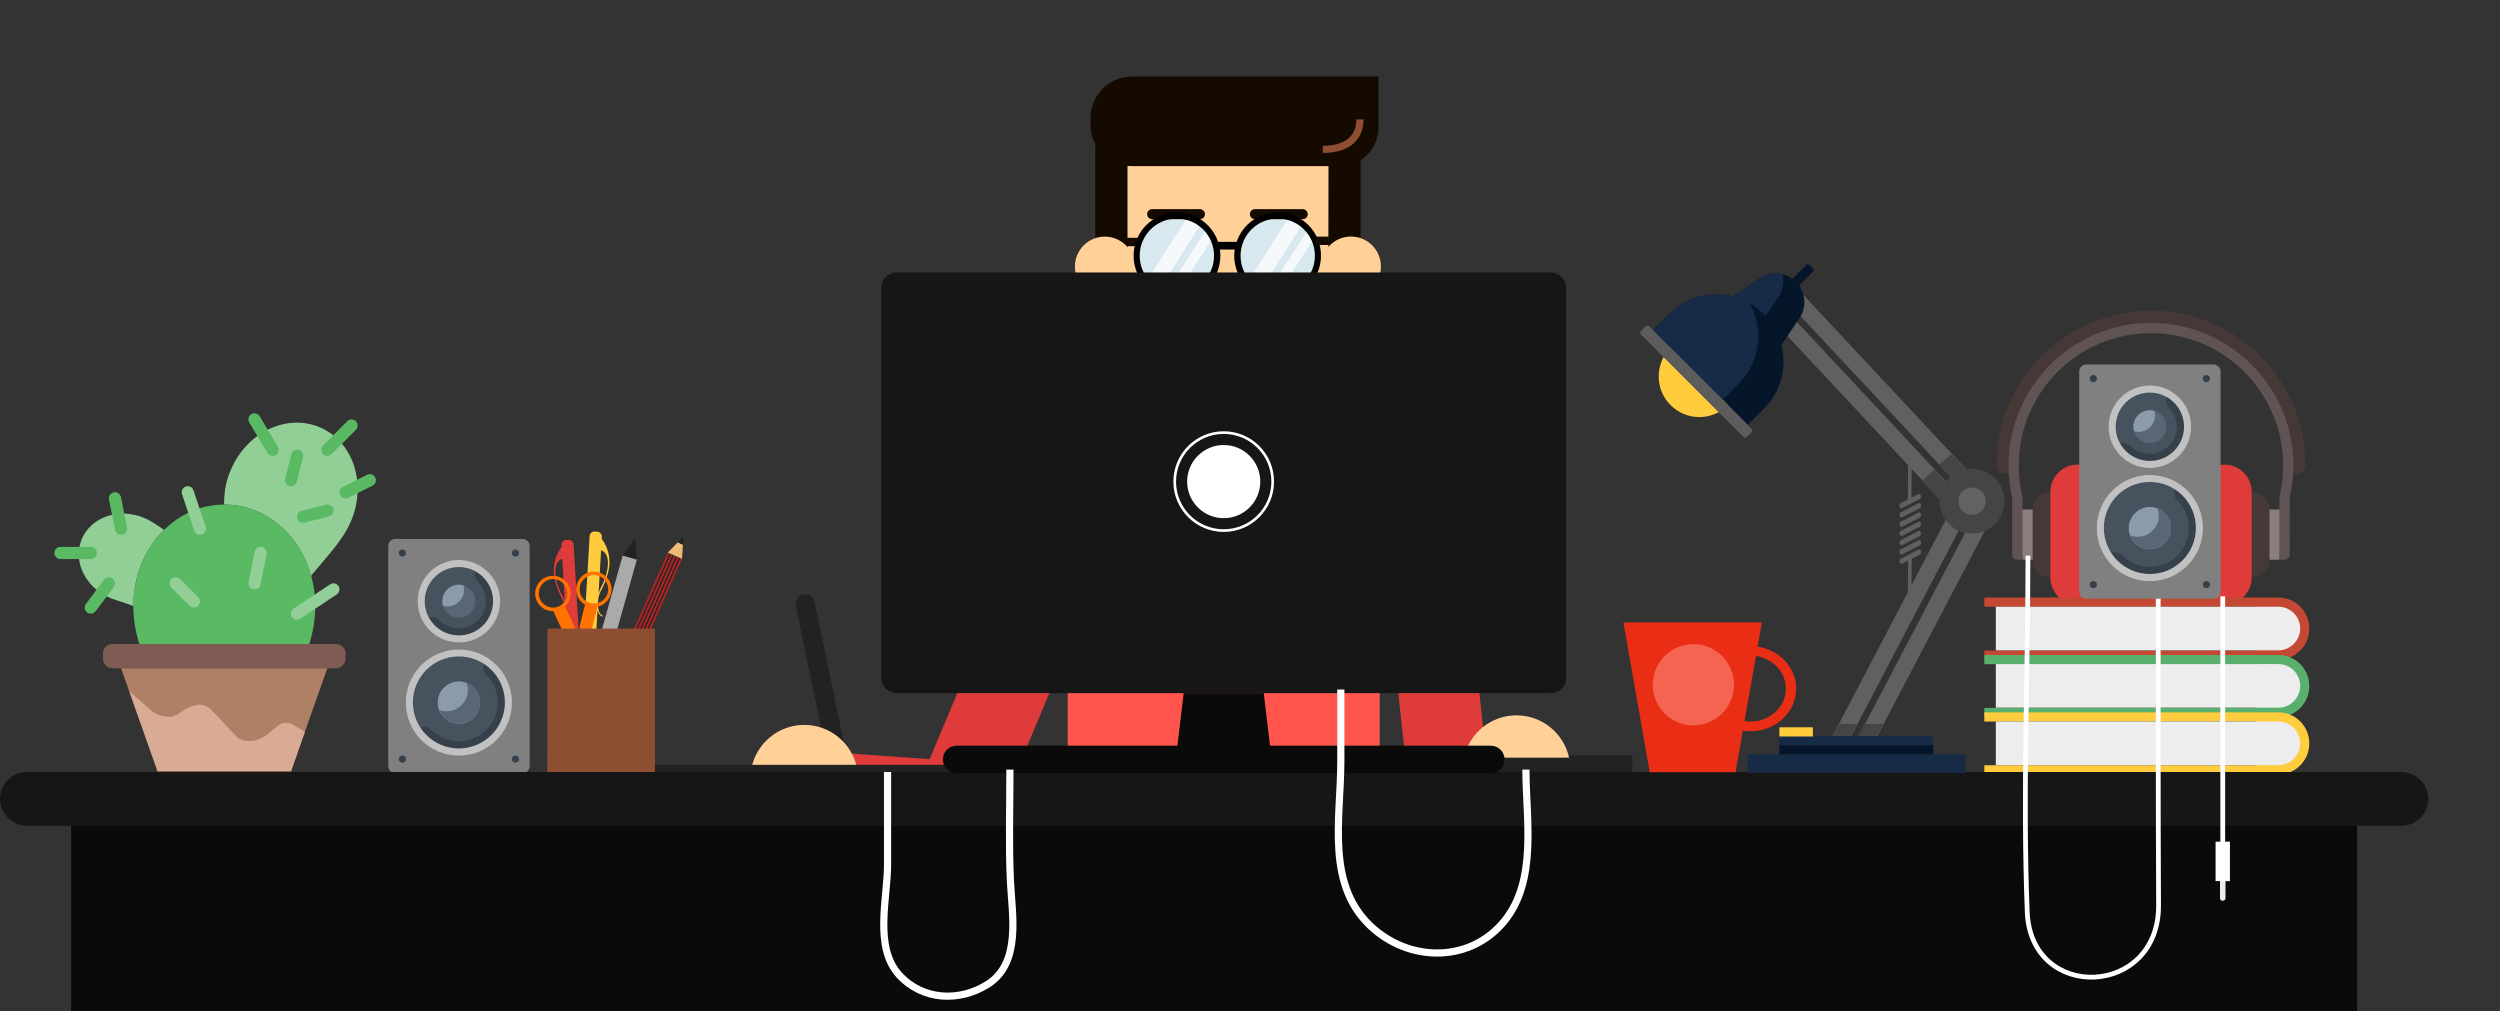 <?xml version="1.0" encoding="utf-8"?>
<!-- Generator: Adobe Illustrator 21.0.0, SVG Export Plug-In . SVG Version: 6.00 Build 0)  -->
<svg version="1.1" id="Layer_1" xmlns="http://www.w3.org/2000/svg" xmlns:xlink="http://www.w3.org/1999/xlink" x="0px" y="0px"
	 viewBox="0 0 2092 846" style="enable-background:new 0 0 2092 846;" xml:space="preserve">
<rect x="0" y="0" width="2092" height="846" fill="#333333" stroke="none"/>
<style type="text/css">
	.st0{fill:#808080;}
	.st1{fill:#46525E;}
	.st2{fill:#35404A;}
	.st3{fill:#8B9BA9;}
	.st4{fill:#596775;}
	.st5{fill:#C1C1C1;}
	.st6{fill:#8B7E7F;}
	.st7{fill:#463836;}
	.st8{fill:#605353;}
	.st9{fill:#E03B3B;}
	.st10{fill:#FF554D;}
	.st11{fill:#232222;}
	.st12{fill:#AAAAAA;}
	.st13{fill:#FFD199;}
	.st14{opacity:0.83;fill:#CFEDFF;enable-background:new    ;}
	.st15{fill:#140A00;}
	.st16{opacity:0.35;fill:#FFD199;enable-background:new    ;}
	.st17{opacity:0.74;fill:#FFFFFF;enable-background:new    ;}
	.st18{fill:none;stroke:#8E4E32;stroke-width:6;stroke-miterlimit:10;}
	.st19{fill:#C44833;}
	.st20{fill:#58AF6E;}
	.st21{fill:#EDEDED;}
	.st22{fill:#FFCC3E;}
	.st23{fill:#0A0A0A;}
	.st24{fill:#161616;}
	.st25{fill:#FFFFFF;}
	.st26{fill:none;stroke:#FFFFFF;stroke-width:2.236;stroke-miterlimit:10;}
	.st27{fill:#AD2323;}
	.st28{fill:#EFBC73;}
	.st29{fill:#FF7300;}
	.st30{fill:#8E4E32;}
	.st31{fill:none;stroke:#FFFFFF;stroke-width:6;stroke-miterlimit:10;}
	.st32{fill:#EA2E15;}
	.st33{fill:#F46451;}
	.st34{fill:none;stroke:#FFFFFF;stroke-width:4;stroke-miterlimit:10;}
	.st35{fill:#91CF96;}
	.st36{fill:#5ABA63;}
	.st37{fill:#7F5B53;}
	.st38{fill:#AF8066;}
	.st39{fill:#D9AA94;}
	.st40{opacity:0.49;fill:#8E4E32;enable-background:new    ;}
	.st41{fill:#606060;}
	.st42{fill:#454545;}
	.st43{fill:#636162;}
	.st44{fill:#172B47;}
	.st45{fill:#05162B;}
	.st46{fill:#5D5C5C;}
</style>
<path class="st0" d="M443.2,456.9v184.2c0,3.3-2.6,5.9-5.9,5.9H330.8c-3.3,0-5.9-2.6-5.9-5.9V456.9c0-3.3,2.6-5.9,5.9-5.9h106.5
	C440.5,451,443.2,453.6,443.2,456.9z"/>
<path class="st1" d="M342.6,587.8L342.6,587.8c0-22.9,18.5-41.4,41.4-41.4l0,0c22.9,0,41.4,18.5,41.4,41.4l0,0
	c0,22.9-18.5,41.4-41.4,41.4l0,0C361.1,629.3,342.6,610.7,342.6,587.8z"/>
<path class="st2" d="M425.4,587.8c0-14.6-7.6-27.5-19-34.8c-2.8,3.5-2.6,8.6,0.6,11.8c6.1,6.1,9.5,14.3,9.5,23s-3.4,16.9-9.5,23
	s-14.3,9.5-23,9.5s-16.9-3.4-23-9.5c-3.2-3.2-8.4-3.4-11.8-0.6c7.4,11.5,20.2,19,34.8,19l0,0C406.9,629.3,425.4,610.7,425.4,587.8
	L425.4,587.8z"/>
<path class="st3" d="M384,605.6c-9.8,0-17.7-8-17.7-17.7c0-9.8,8-17.7,17.7-17.7s17.7,8,17.7,17.7S393.8,605.6,384,605.6z"/>
<path class="st4" d="M390.3,571.2c0.7,2,1.2,4.1,1.2,6.3c0,9.8-8,17.7-17.7,17.7c-2.2,0-4.3-0.4-6.3-1.2c2.5,6.7,9,11.5,16.6,11.5
	c9.8,0,17.7-8,17.7-17.7C401.7,580.3,397,573.8,390.3,571.2z"/>
<path class="st1" d="M352.5,503.1L352.5,503.1c0-17.4,14.1-31.5,31.5-31.5l0,0c17.4,0,31.5,14.1,31.5,31.5l0,0
	c0,17.4-14.1,31.5-31.5,31.5l0,0C366.6,534.6,352.5,520.5,352.5,503.1z"/>
<path class="st2" d="M415.5,503.1c0-11.9-6.6-22.3-16.3-27.6c-2.6,3.5-2.4,8.4,0.8,11.6c4.3,4.3,6.6,10,6.6,16s-2.4,11.8-6.6,16
	c-8.8,8.8-23.2,8.8-32.1,0c-3.2-3.2-8.1-3.4-11.6-0.8c5.4,9.7,15.7,16.3,27.6,16.3l0,0C401.4,534.6,415.5,520.5,415.5,503.1
	L415.5,503.1z"/>
<path class="st4" d="M384,516.8c-7.6,0-13.8-6.2-13.8-13.8s6.2-13.8,13.8-13.8s13.8,6.2,13.8,13.8
	C397.8,510.7,391.6,516.8,384,516.8z"/>
<path class="st3" d="M370.2,503.1c0,1.3,0.2,2.6,0.5,3.8c1.2,0.3,2.5,0.5,3.8,0.5c7.6,0,13.8-6.2,13.8-13.8c0-1.3-0.2-2.6-0.5-3.8
	c-1.2-0.3-2.5-0.5-3.8-0.5C376.4,489.3,370.2,495.4,370.2,503.1z"/>
<g>
	<path class="st5" d="M384,543.5c-24.5,0-44.4,19.9-44.4,44.4s19.9,44.4,44.4,44.4s44.4-19.9,44.4-44.4S408.5,543.5,384,543.5z
		 M384,626.3c-21.2,0-38.5-17.2-38.5-38.5c0-21.2,17.2-38.5,38.5-38.5c21.2,0,38.5,17.2,38.5,38.5C422.5,609,405.2,626.3,384,626.3z
		"/>
	<path class="st5" d="M384,537.6c19,0,34.5-15.5,34.5-34.5S403,468.6,384,468.6s-34.5,15.5-34.5,34.5
		C349.5,522.1,365,537.6,384,537.6z M384,474.5c15.8,0,28.6,12.8,28.6,28.6s-12.8,28.6-28.6,28.6c-15.8,0-28.6-12.8-28.6-28.6
		S368.2,474.5,384,474.5z"/>
</g>
<g>
	<circle class="st2" cx="336.7" cy="462.8" r="3"/>
	<circle class="st2" cx="431.3" cy="462.8" r="3"/>
	<circle class="st2" cx="336.7" cy="635.2" r="3"/>
	<circle class="st2" cx="431.3" cy="635.2" r="3"/>
</g>
<g>
	<g>
		<polygon class="st6" points="1688,426.4 1692.6,468.4 1706.6,468.4 1706.6,426.4 		"/>
		<polygon class="st6" points="1912,426.4 1907.4,468.4 1893.4,468.4 1893.4,426.4 		"/>
	</g>
	<g>
		<path class="st7" d="M1884.2,411.5l-11.5,35.9l11.5,35.9c8.2,0,14.9-6.7,14.9-14.9v-41.9C1899.1,418.2,1892.4,411.5,1884.2,411.5z
			"/>
		<path class="st7" d="M1700.9,426.4v41.9c0,8.3,6.7,14.9,14.9,14.9l11.5-35.9l-11.5-35.9C1707.6,411.5,1700.9,418.2,1700.9,426.4z"
			/>
		<path class="st7" d="M1891.5,297.9c-24.4-24.4-56.9-37.9-91.5-37.9s-67,13.5-91.5,37.9c-24.4,24.4-37.9,56.9-37.9,91.5
			c0,4,3.2,7.2,7.2,7.2s7.2-3.2,7.2-7.2c0-63.4,51.4-114.9,114.9-114.9c63.4,0,114.8,51.4,114.9,114.7c0,0.1,0,0.1,0,0.2
			c0,4,3.2,7.2,7.2,7.2s7.2-3.2,7.2-7.2C1929.3,354.8,1915.9,322.3,1891.5,297.9z"/>
	</g>
	<path class="st8" d="M1911.7,468.4c-2.4,0-4.3,0-4.3,0v-52.2c0-0.3,0-0.7,0.1-1c2-8.4,3-17.1,3-25.8c0-61-49.6-110.6-110.6-110.6
		s-110.6,49.6-110.6,110.6c0,8.7,1,17.4,3,25.8c0.1,0.3,0.1,0.7,0.1,1v52.2c0,0-1.9,0-4.3,0s-4.3-1.9-4.3-4.3v-47.4
		c-2.1-8.9-3.1-18.1-3.1-27.3c0-65.7,53.5-119.2,119.2-119.2s119.2,53.5,119.2,119.2c0,9.2-1.1,18.4-3.1,27.3V464
		C1916,466.4,1914.1,468.4,1911.7,468.4z"/>
	<g>
		<path class="st9" d="M1861.5,388.8c-12.5,0-22.7,10.2-22.7,22.7v71.8c0,12.5,10.2,22.7,22.7,22.7s22.7-10.2,22.7-22.7v-71.8
			C1884.2,399,1874,388.8,1861.5,388.8z"/>
		<path class="st9" d="M1738.5,388.8c-12.5,0-22.7,10.2-22.7,22.7v71.8c0,12.5,10.2,22.7,22.7,22.7s22.7-10.2,22.7-22.7v-71.8
			C1761.2,399,1751,388.8,1738.5,388.8z"/>
	</g>
</g>
<rect x="710.6" y="607.3" transform="matrix(7.147540e-02 -0.997 0.997 7.147540e-02 26.671 1357.695)" class="st9" width="64" height="114.5"/>
<path class="st10" d="M1133.4,708H914.6c-11.7,0-21.1-9.5-21.1-21.1V459.1c0-37.5,30.4-67.9,67.9-67.9h125.2
	c37.5,0,67.9,30.4,67.9,67.9v227.8C1154.5,698.5,1145,708,1133.4,708z"/>
<rect x="1182" y="632" class="st11" width="184" height="14"/>
<path class="st12" d="M1047.5,362v42c0,4.8-1.5,9.3-4,13c-4.1,6-11.1,10-19,10s-14.8-4-19-10c-2.5-3.7-4-8.2-4-13v-42H1047.5z"/>
<rect x="748.9" y="531.4" transform="matrix(0.387 -0.922 0.922 0.387 -4.676 1126.798)" class="st9" width="192.5" height="71"/>
<path class="st13" d="M1024.5,369L1024.5,369c-55,0-100-45-100-100V162.5c0-18.4,15.1-33.5,33.5-33.5h133
	c18.4,0,33.5,15.1,33.5,33.5V269C1124.5,324,1079.5,369,1024.5,369z"/>
<circle class="st14" cx="984" cy="214" r="32"/>
<g>
	<rect x="916.5" y="121" class="st15" width="27" height="87"/>
</g>
<g>
	<rect x="1111.5" y="129" class="st15" width="27" height="79"/>
</g>
<circle class="st13" cx="1130.5" cy="223" r="25"/>
<g>
	<path class="st16" d="M1111.6,206.7l0.4-67.7h-85l-3,166h87l0.4-65.9c-3.7-4.4-5.9-10-5.9-16.1
		C1105.5,216.7,1107.8,211,1111.6,206.7z"/>
	<path class="st16" d="M1155.5,223c0,13.8-11.2,25-25,25c-7.7,0-14.5-3.5-19.1-8.9c-3.7-4.4-5.9-10-5.9-16.1c0-6.3,2.3-12,6.1-16.4
		c4.6-5.3,11.3-8.6,18.9-8.6C1144.3,198,1155.5,209.2,1155.5,223z"/>
</g>
<path class="st17" d="M972.1,239h-15l35.8-56h8.6c2.7,0,4.4,3,2.9,5.4L972.1,239z"/>
<path class="st17" d="M994.7,230.2H985l23.3-36.3h4.2c2.4,0,3.9,2.7,2.6,4.7L994.7,230.2z"/>
<circle class="st14" cx="1069" cy="214" r="32"/>
<path class="st17" d="M1057.1,239h-15l35.8-56h8.6c2.7,0,4.4,3,2.9,5.4L1057.1,239z"/>
<path class="st17" d="M1079.7,230.2h-9.7l23.3-36.3h4.2c2.4,0,3.9,2.7,2.6,4.7L1079.7,230.2z"/>
<g>
	<path class="st15" d="M1121.4,139h-174c-19.3,0-34.9-15.6-34.9-34.9v-5.2c0-19.3,15.6-34.9,34.9-34.9h206.1v42.9
		C1153.5,124.6,1139.1,139,1121.4,139z"/>
</g>
<circle class="st13" cx="924.5" cy="223" r="25"/>
<path class="st18" d="M1138,99.9c0,17.7-13.4,25.1-31.1,25.1"/>
<g>
	<rect x="943" y="199" class="st15" width="11" height="7"/>
</g>
<g>
	<path class="st15" d="M1004.1,183.4h-40c-2.3,0-4.2-1.9-4.2-4.2l0,0c0-2.3,1.9-4.2,4.2-4.2h40c2.3,0,4.2,1.9,4.2,4.2l0,0
		C1008.3,181.6,1006.5,183.4,1004.1,183.4z"/>
</g>
<g>
	<path class="st15" d="M1090.1,183.4h-40c-2.3,0-4.2-1.9-4.2-4.2l0,0c0-2.3,1.9-4.2,4.2-4.2h40c2.3,0,4.2,1.9,4.2,4.2l0,0
		C1094.3,181.6,1092.5,183.4,1090.1,183.4z"/>
</g>
<path d="M1069.2,177.7c-16,0-29.5,10.3-34.4,24.7h-15.5c-4.9-14.3-18.4-24.7-34.4-24.7c-20.1,0-36.3,16.3-36.3,36.3
	c0,20.1,16.3,36.3,36.3,36.3c20.1,0,36.3-16.3,36.3-36.3c0-1.8-0.1-3.5-0.4-5.2h12.4c-0.2,1.7-0.4,3.4-0.4,5.2
	c0,20.1,16.3,36.3,36.3,36.3s36.3-16.3,36.3-36.3C1105.5,193.9,1089.2,177.7,1069.2,177.7z M984.8,245.1
	c-17.2,0-31.1-13.9-31.1-31.1s13.9-31.1,31.1-31.1c17.2,0,31.1,13.9,31.1,31.1S1002,245.1,984.8,245.1z M1069.2,245.1
	c-17.2,0-31.1-13.9-31.1-31.1s13.9-31.1,31.1-31.1s31.1,13.9,31.1,31.1S1086.4,245.1,1069.2,245.1z"/>
<rect x="1168.5" y="471" transform="matrix(0.994 -0.107 0.107 0.994 -53.039 132.229)" class="st9" width="67.5" height="176"/>
<g>
	<path class="st19" d="M1906.5,500h-246v7.7h227.6c-4.6,4.7-7.5,11.1-7.5,18.3c0,7.1,2.9,13.6,7.5,18.3h-227.6v7.7h246
		c14.3,0,25.9-11.6,25.9-25.9C1932.5,511.6,1920.9,500,1906.5,500z"/>
	<path class="st20" d="M1906.5,548.1h-246v7.7h227.6c-4.6,4.7-7.5,11.1-7.5,18.3s2.9,13.6,7.5,18.3h-227.6v7.7h246
		c14.3,0,25.9-11.6,25.9-25.9C1932.5,559.7,1920.9,548.1,1906.5,548.1z"/>
	<path class="st21" d="M1906.5,555.7h-236.4v36.5h236.4c10.1,0,18.3-8.2,18.3-18.3C1924.8,563.9,1916.6,555.7,1906.5,555.7z"/>
	<path class="st21" d="M1906.5,507.7h-236.4v36.5h236.4c10.1,0,18.3-8.2,18.3-18.3C1924.8,515.9,1916.6,507.7,1906.5,507.7z"/>
	<g>
		<path class="st22" d="M1906.5,596.1h-246v7.7h227.6c-4.6,4.7-7.5,11.1-7.5,18.3c0,7.1,2.9,13.6,7.5,18.3h-227.6v7.7h246
			c14.3,0,25.9-11.6,25.9-25.9C1932.5,607.7,1920.9,596.1,1906.5,596.1z"/>
	</g>
	<path class="st21" d="M1906.5,603.8h-236.4v36.5h236.4c10.1,0,18.3-8.2,18.3-18.3C1924.8,612,1916.6,603.8,1906.5,603.8z"/>
</g>
<rect x="59.5" y="690" class="st23" width="1912.9" height="156"/>
<path class="st24" d="M1297.8,580H750.3c-7,0-12.8-5.7-12.8-12.8V240.8c0-7,5.7-12.8,12.8-12.8h547.5c7,0,12.8,5.7,12.8,12.8v326.5
	C1310.5,574.3,1304.8,580,1297.8,580z"/>
<polygon class="st23" points="1065.5,647 982.5,647 990.5,580 1057.5,580 "/>
<path class="st11" d="M699.9,630.6L699.9,630.6c-4.3,0.9-8.6-1.9-9.5-6.2l-24.5-117.5c-0.9-4.3,1.9-8.6,6.2-9.5l0,0
	c4.3-0.9,8.6,1.9,9.5,6.2l24.5,117.5C707,625.4,704.2,629.7,699.9,630.6z"/>
<path class="st13" d="M717,642c-4.4-20.2-22.4-35.4-44-35.4s-39.6,15.2-44,35.4H717z"/>
<path class="st13" d="M1313,634c-4.4-20.2-22.4-35.4-44-35.4s-39.6,15.2-44,35.4H1313z"/>
<rect x="539" y="640" class="st11" width="297" height="7"/>
<g>
	<path class="st24" d="M22.5,646h1987c12.4,0,22.5,10.1,22.5,22.5l0,0c0,12.4-10.1,22.5-22.5,22.5H22.5C10.1,691,0,680.9,0,668.5
		l0,0C0,656.1,10.1,646,22.5,646z"/>
</g>
<path class="st23" d="M1247.5,647h-447c-6.4,0-11.5-5.1-11.5-11.5l0,0c0-6.4,5.1-11.5,11.5-11.5h447c6.4,0,11.5,5.1,11.5,11.5l0,0
	C1259,641.9,1253.9,647,1247.5,647z"/>
<circle class="st25" cx="1024" cy="403" r="30.6"/>
<circle class="st26" cx="1024" cy="403" r="41"/>
<g>
	<path class="st9" d="M480,455.6c-0.1-2.2-2-3.9-4.2-3.8l-2.2,0.1c-2.2,0.1-3.9,2-3.8,4.2l0.1,1.8c0,0-9.6,11.3-5.5,27.6
		c4.1,16.3,8,14.8,8.6,25.2l0,0c0.6,10.5-4,11.5-4,11.5v0.8c0,0,3.2-0.2,4.4-5.5l5.4,92.3c0.1,2.2,2,3.9,4.2,3.8l2.2-0.1
		c2.2-0.1,3.9-2,3.8-4.2L480,455.6z M469,495.6c0,0-10.5-23.1,1.5-28.1l2.1,36C471.9,501.1,470.8,498.4,469,495.6z"/>
	<g>
		<path class="st22" d="M484.4,602.3c-0.1,2.2,1.6,4.1,3.8,4.2l2.2,0.1c2.2,0.1,4.1-1.6,4.2-3.8l5.4-92.3c1.2,5.3,4.4,5.5,4.4,5.5
			v-0.8c0,0-4.7-1.1-4-11.5l0,0c0.6-10.5,4.5-8.9,8.6-25.2c4.1-16.3-5.5-27.6-5.5-27.6l0.1-1.8c0.1-2.2-1.6-4.1-3.8-4.2l-2.2-0.1
			c-2.2-0.1-4.1,1.6-4.2,3.8L484.4,602.3z M500.9,496.4l2.1-36c12,5,1.5,28.1,1.5,28.1C502.8,491.4,501.6,494.1,500.9,496.4z"/>
	</g>
	<g>
		
			<rect x="431.7" y="550.7" transform="matrix(0.405 -0.914 0.914 0.405 -191.071 809.712)" class="st27" width="189.4" height="1.9"/>
		
			<rect x="434.4" y="551.8" transform="matrix(0.405 -0.914 0.914 0.405 -190.555 812.778)" class="st27" width="189.4" height="1.9"/>
		
			<rect x="426.7" y="548.3" transform="matrix(0.405 -0.914 0.914 0.405 -191.94 803.666)" class="st27" width="189.4" height="1.9"/>
		
			<rect x="429.2" y="549.5" transform="matrix(0.405 -0.914 0.914 0.405 -191.506 806.689)" class="st27" width="189.4" height="1.9"/>
		
			<rect x="436.8" y="553" transform="matrix(0.405 -0.914 0.914 0.405 -190.138 815.693)" class="st27" width="189.4" height="1.9"/>
		<polygon class="st28" points="561.4,463.5 563.1,464.2 563.9,464.6 565.6,465.4 566.5,465.7 568.2,466.5 569,466.9 570.7,467.6 
			571.5,455.8 567.1,453.8 571.9,448.9 558.8,462.4 560.5,463.1 		"/>
		<polygon class="st11" points="571.5,455.8 571.5,455.8 571.9,448.9 567.1,453.8 		"/>
		
			<rect x="427.9" y="549.4" transform="matrix(0.405 -0.914 0.914 0.405 -191.773 805.102)" class="st11" width="189.4" height="0.9"/>
		
			<rect x="430.4" y="550.5" transform="matrix(0.405 -0.914 0.914 0.405 -191.276 808.105)" class="st11" width="189.4" height="0.9"/>
		
			<rect x="433" y="551.7" transform="matrix(0.405 -0.914 0.914 0.405 -190.822 811.191)" class="st11" width="189.4" height="0.9"/>
		
			<rect x="435.6" y="552.8" transform="matrix(0.405 -0.914 0.914 0.405 -190.217 814.177)" class="st11" width="189.4" height="0.9"/>
	</g>
	<g>
		
			<rect x="413.5" y="546.4" transform="matrix(0.271 -0.963 0.963 0.271 -165.462 886.655)" class="st12" width="178.5" height="12.3"/>
		<polygon class="st11" points="531.5,450.6 521.1,464.9 532.8,468.3 		"/>
	</g>
	<path class="st29" d="M495,527.6l4.9-19.9c7.3-1.5,12.5-8.3,11.8-16c-0.8-8.1-8-14.1-16.2-13.3c-8.1,0.8-14.1,8-13.3,16.2
		c0.5,4.9,3.3,9,7.3,11.4l-4.7,19.1l0.7,0.2l-1.8,7.1l-3.1-6.6l0.7-0.3l-8.5-18.1c3.2-3,5.1-7.5,4.6-12.2c-0.8-8.1-8-14.1-16.2-13.3
		c-8.1,0.8-14.1,8-13.3,16.2c0.8,7.8,7.4,13.6,15.1,13.3l8.7,18.6l0.7-0.3l7.8,16.6l-6.2,24.9l8.6,2.1l3.5-14.2l6.2,13.3l8-3.8
		l-10.9-23.2l4.4-17.8H495z M450.9,497.7c-0.6-6.6,4.2-12.4,10.7-13.1s12.4,4.2,13.1,10.7c0.6,6.6-4.2,12.4-10.7,13.1
		C457.4,509,451.5,504.2,450.9,497.7z M485.1,494.3c-0.6-6.6,4.2-12.4,10.7-13.1c6.6-0.6,12.4,4.2,13.1,10.7s-4.2,12.4-10.7,13.1
		C491.6,505.7,485.8,500.9,485.1,494.3z"/>
	<rect x="458" y="526" class="st30" width="90" height="120"/>
</g>
<g>
	<rect x="1101" y="198" class="st15" width="11" height="7"/>
</g>
<path class="st31" d="M742.7,646c0,25.9,0,51.7,0,77.6c0,28.2-11.6,68.8,9.7,92.2c19.5,21.4,50.4,22.9,74.2,7.8
	c28.4-18.1,20.2-58.6,18.9-86.6c-1.4-30.9-0.4-62-0.4-93"/>
<g>
	<path class="st32" d="M1470.8,541.1l3.5-20.2h-115.8l22,125.3h71.8l6.1-34.8c2,0.3,4.1,0.5,6.3,0.5c21.2,0,38.3-15.9,38.3-35.6
		C1503,558.5,1489,543.8,1470.8,541.1z M1464.7,603.8c-1.7,0-3.3-0.1-4.9-0.4l9.6-54.5c14.2,2.1,25,13.5,25,27.3
		C1494.4,591.5,1481.1,603.8,1464.7,603.8z"/>
	<circle class="st33" cx="1417" cy="573" r="34"/>
</g>
<path class="st31" d="M1122,577c0,20.1,0,40.3,0,60.4c0,47.8-13.5,104.9,28,140.3c32.4,27.7,81.1,27.1,108.8-6.9
	c28-34.4,18.1-85.5,18.1-126.8"/>
<path class="st34" d="M1697,465c0,99.2-4.5,200.3-0.6,298.2c3,75.6,110.3,71.5,109.9-5.7c-0.4-81.2-0.3-177.4-0.3-258.5"/>
<path class="st21" d="M1860.1,753.8h-0.2c-1.2,0-2.2-1-2.2-2.2v-17.4c0-1.2,1-2.2,2.2-2.2h0.2c1.2,0,2.2,1,2.2,2.2v17.4
	C1862.3,752.8,1861.3,753.8,1860.1,753.8z"/>
<rect x="1854" y="704.3" class="st25" width="12" height="33"/>
<line class="st34" x1="1860" y1="499" x2="1860" y2="705"/>
<g>
	<path class="st35" d="M267.5,357.5c-27.8-11.7-61.1,4.3-74.4,35.8c-3.1,7.2-5.5,14.8-5.6,28.9h0.1c34.2,0,63.1,24.7,72.7,59.6
		c13.5-16.6,26.4-29.1,33.5-45.9C307.1,404.2,295.3,369.2,267.5,357.5"/>
	<path class="st36" d="M258.8,538.9c3.2-10.2,5-21,5-31.7c0-47.7-34.1-85-76.1-85s-76.1,37.7-76.1,85.3c0,10.7,1.8,21.3,5,31.4
		H258.8L258.8,538.9z"/>
	<path class="st35" d="M137.3,443.4c-9-6.2-12.9-8.5-17.1-10.2c-21.1-8.6-44.3-0.4-51.9,18.2s3.4,40.7,24.5,49.2
		c4.4,1.8,9,2.9,18.8,6.5C111.6,481.5,121.5,458.9,137.3,443.4"/>
	<path class="st37" d="M289.1,551.2c0,4.4-3.6,8-8,8h-187c-4.4,0-8-3.6-8-8v-4.3c0-4.4,3.6-8,8-8h187.1c4.4,0,8,3.6,8,8L289.1,551.2
		L289.1,551.2z"/>
	<polygon class="st38" points="243.4,645.5 131.8,645.5 101.3,559.2 273.9,559.2 	"/>
	<g>
		<path class="st36" d="M228.2,381.5c-1.7,0-3.4-0.9-4.4-2.5l-15.2-25.4c-1.4-2.4-0.7-5.5,1.7-7c2.4-1.4,5.5-0.7,7,1.7l15.2,25.4
			c1.4,2.4,0.7,5.5-1.7,7C230,381.3,229.1,381.5,228.2,381.5"/>
		<path class="st36" d="M243.5,406.9c-0.4,0-0.8,0-1.2-0.2c-2.7-0.7-4.4-3.4-3.7-6.2l5.1-20.3c0.7-2.7,3.4-4.4,6.2-3.7
			c2.7,0.7,4.4,3.4,3.7,6.2l-5.1,20.3C247.8,405.4,245.7,406.9,243.5,406.9"/>
		<path class="st36" d="M289.1,417.1c-1.9,0-3.7-1-4.5-2.8c-1.3-2.5-0.2-5.6,2.3-6.8l20.3-10.2c2.5-1.3,5.6-0.2,6.8,2.3
			c1.3,2.5,0.2,5.6-2.3,6.8l-20.3,10.2C290.7,416.9,289.9,417.1,289.1,417.1"/>
		<path class="st36" d="M273.9,381.5c-1.3,0-2.6-0.5-3.6-1.5c-2-2-2-5.2,0-7.2l20.3-20.3c2-2,5.2-2,7.2,0s2,5.2,0,7.2L277.5,380
			C276.5,381,275.2,381.5,273.9,381.5"/>
		<path class="st36" d="M253.6,437.4c-2.3,0-4.3-1.5-4.9-3.8c-0.7-2.7,1-5.5,3.7-6.2l20.3-5.1c2.7-0.7,5.5,1,6.2,3.7s-1,5.5-3.7,6.2
			l-20.3,5.1C254.4,437.3,254,437.4,253.6,437.4"/>
	</g>
	<g>
		<path class="st35" d="M162.2,508.4c-1.3,0-2.6-0.5-3.6-1.5l-15.2-15.2c-2-2-2-5.2,0-7.2s5.2-2,7.2,0l15.2,15.2c2,2,2,5.2,0,7.2
			C164.8,507.9,163.5,508.4,162.2,508.4"/>
		<path class="st35" d="M213,493.2c-0.3,0-0.7,0-1-0.1c-2.8-0.5-4.5-3.2-4-6l5.1-25.4c0.5-2.8,3.2-4.5,6-4s4.5,3.2,4,6l-5.1,25.4
			C217.5,491.5,215.4,493.2,213,493.2"/>
		<path class="st35" d="M167.3,447.5c-2.1,0-4.1-1.3-4.8-3.5l-10.2-30.5c-0.9-2.7,0.6-5.5,3.2-6.4c2.7-0.9,5.5,0.6,6.4,3.2
			l10.2,30.5c0.9,2.7-0.6,5.5-3.2,6.4C168.4,447.4,167.8,447.5,167.3,447.5"/>
	</g>
	<g>
		<path class="st36" d="M101.3,447.5c-2.4,0-4.5-1.7-5-4.1L91.2,418c-0.6-2.7,1.2-5.4,4-6s5.4,1.2,6,4l5.1,25.4c0.6,2.7-1.2,5.4-4,6
			C102,447.5,101.7,447.5,101.3,447.5"/>
		<path class="st36" d="M75.9,467.8H50.6c-2.8,0-5.1-2.3-5.1-5.1s2.3-5.1,5.1-5.1H76c2.8,0,5.1,2.3,5.1,5.1S78.7,467.8,75.9,467.8"
			/>
		<path class="st36" d="M75.9,513.5c-1.1,0-2.1-0.3-3-1c-2.2-1.7-2.7-4.9-1-7.1l15.2-20.3c1.7-2.2,4.9-2.7,7.1-1s2.7,4.9,1,7.1
			L80,511.5C79,512.8,77.5,513.5,75.9,513.5"/>
	</g>
	<path class="st35" d="M248.5,518.6c-1.6,0-3.2-0.8-4.2-2.3c-1.6-2.3-0.9-5.5,1.4-7l30.5-20.3c2.3-1.6,5.5-0.9,7,1.4
		c1.6,2.3,0.9,5.5-1.4,7l-30.5,20.3C250.5,518.3,249.5,518.6,248.5,518.6"/>
	<path class="st39" d="M255.2,612.2l-9.9-5.7c-4.1-2.5-9.4-2.1-13.1,1l-7.7,6.4c-4.2,3.5-9.3,5.9-14.8,6.2
		c-5.2,0.2-9.8-1.2-12.4-4.4l-19.8-21c-6-6-10.9-6.3-19.8-2.6c-5.2,2.2-9.7,7.7-15.7,7.7c-7.2,0-12.4-2.7-15.2-5.1l-18.5-16.1
		l23.6,66.8h111.7L255.2,612.2z"/>
</g>
<g>
	<path class="st0" d="M1858.2,310.9v184.2c0,3.3-2.6,5.9-5.9,5.9h-106.5c-3.3,0-5.9-2.6-5.9-5.9V310.9c0-3.3,2.6-5.9,5.9-5.9h106.5
		C1855.5,305,1858.2,307.6,1858.2,310.9z"/>
	<path class="st1" d="M1757.6,441.8L1757.6,441.8c0-22.9,18.5-41.4,41.4-41.4l0,0c22.9,0,41.4,18.5,41.4,41.4l0,0
		c0,22.9-18.5,41.4-41.4,41.4l0,0C1776.1,483.3,1757.6,464.7,1757.6,441.8z"/>
	<path class="st2" d="M1840.4,441.8c0-14.6-7.6-27.5-19-34.8c-2.8,3.5-2.6,8.6,0.6,11.8c6.1,6.1,9.5,14.3,9.5,23s-3.4,16.9-9.5,23
		s-14.3,9.5-23,9.5s-16.9-3.4-23-9.5c-3.2-3.2-8.4-3.4-11.8-0.6c7.4,11.5,20.2,19,34.8,19l0,0
		C1821.9,483.3,1840.4,464.7,1840.4,441.8L1840.4,441.8z"/>
	<path class="st3" d="M1799,459.6c-9.8,0-17.7-8-17.7-17.7s8-17.7,17.7-17.7s17.7,8,17.7,17.7S1808.8,459.6,1799,459.6z"/>
	<path class="st4" d="M1805.3,425.2c0.7,2,1.2,4.1,1.2,6.3c0,9.8-8,17.7-17.7,17.7c-2.2,0-4.3-0.4-6.3-1.2c2.5,6.7,9,11.5,16.6,11.5
		c9.8,0,17.7-8,17.7-17.7C1816.7,434.3,1812,427.8,1805.3,425.2z"/>
	<path class="st1" d="M1767.5,357.1L1767.5,357.1c0-17.4,14.1-31.5,31.5-31.5l0,0c17.4,0,31.5,14.1,31.5,31.5l0,0
		c0,17.4-14.1,31.5-31.5,31.5l0,0C1781.6,388.6,1767.5,374.5,1767.5,357.1z"/>
	<path class="st2" d="M1830.5,357.1c0-11.9-6.6-22.3-16.3-27.6c-2.6,3.5-2.4,8.4,0.8,11.6c4.3,4.3,6.6,10,6.6,16s-2.4,11.8-6.6,16
		c-8.8,8.8-23.2,8.8-32.1,0c-3.2-3.2-8.1-3.4-11.6-0.8c5.4,9.7,15.7,16.3,27.6,16.3l0,0C1816.4,388.6,1830.5,374.5,1830.5,357.1
		L1830.5,357.1z"/>
	<path class="st4" d="M1799,370.8c-7.6,0-13.8-6.2-13.8-13.8s6.2-13.8,13.8-13.8s13.8,6.2,13.8,13.8
		C1812.8,364.7,1806.6,370.8,1799,370.8z"/>
	<path class="st3" d="M1785.2,357.1c0,1.3,0.2,2.6,0.5,3.8c1.2,0.3,2.5,0.5,3.8,0.5c7.6,0,13.8-6.2,13.8-13.8c0-1.3-0.2-2.6-0.5-3.8
		c-1.2-0.3-2.5-0.5-3.8-0.5C1791.4,343.3,1785.2,349.4,1785.2,357.1z"/>
	<g>
		<path class="st5" d="M1799,397.5c-24.5,0-44.4,19.9-44.4,44.4s19.9,44.4,44.4,44.4s44.4-19.9,44.4-44.4S1823.5,397.5,1799,397.5z
			 M1799,480.3c-21.2,0-38.5-17.2-38.5-38.5c0-21.2,17.2-38.5,38.5-38.5s38.5,17.2,38.5,38.5S1820.2,480.3,1799,480.3z"/>
		<path class="st5" d="M1799,391.6c19,0,34.5-15.5,34.5-34.5s-15.5-34.5-34.5-34.5s-34.5,15.5-34.5,34.5S1780,391.6,1799,391.6z
			 M1799,328.5c15.8,0,28.6,12.8,28.6,28.6s-12.8,28.6-28.6,28.6s-28.6-12.8-28.6-28.6S1783.2,328.5,1799,328.5z"/>
	</g>
	<g>
		<circle class="st2" cx="1751.7" cy="316.8" r="3"/>
		<circle class="st2" cx="1846.3" cy="316.8" r="3"/>
		<circle class="st2" cx="1751.7" cy="489.2" r="3"/>
		<circle class="st2" cx="1846.3" cy="489.2" r="3"/>
	</g>
</g>
<path class="st40" d="M458,646c0,0-2-39,12-47s22.3,14.5,22.3,14.5s15.8,11.6,17.7-20.4s13.8-40.9,13.8-40.9S533,545,539,559
	s9-33,9-33v120H458z"/>
<g>
	<g>
		<circle class="st22" cx="1422" cy="315" r="34"/>
	</g>
</g>
<g>
	<g>
		<g>
			<path class="st41" d="M1591.5,425.2l15-7.7c0.8-0.4,1.2-1.7,0.9-2.8c-0.3-1.1-1.2-1.7-2-1.3l-7.4,3.8v3.9v-3.9l-7.6,3.9
				c-0.8,0.4-1.2,1.7-0.9,2.8C1589.8,425.1,1590.7,425.6,1591.5,425.2z"/>
		</g>
	</g>
	<g>
		<g>
			<path class="st41" d="M1605.5,421.1l-15,7.7c-0.8,0.4-1.2,1.7-0.9,2.8c0.3,1.1,1.2,1.7,2,1.3l15-7.7c0.8-0.4,1.2-1.7,0.9-2.8
				C1607.2,421.3,1606.3,420.7,1605.5,421.1z"/>
		</g>
	</g>
	<g>
		<g>
			<path class="st41" d="M1605.5,428.9l-15,7.7c-0.8,0.4-1.2,1.7-0.9,2.8c0.3,1.1,1.2,1.7,2,1.3l15-7.7c0.8-0.4,1.2-1.7,0.9-2.8
				C1607.2,429,1606.3,428.5,1605.5,428.9z"/>
		</g>
	</g>
	<g>
		<g>
			<path class="st41" d="M1605.5,436.6l-15,7.7c-0.8,0.4-1.2,1.7-0.9,2.8c0.3,1.1,1.2,1.7,2,1.3l15-7.7c0.8-0.4,1.2-1.7,0.9-2.8
				C1607.2,436.8,1606.3,436.2,1605.5,436.6z"/>
		</g>
	</g>
	<g>
		<g>
			<path class="st41" d="M1605.5,444.4l-15,7.7c-0.8,0.4-1.2,1.7-0.9,2.8c0.3,1.1,1.2,1.7,2,1.3l15-7.7c0.8-0.4,1.2-1.7,0.9-2.8
				C1607.2,444.5,1606.3,444,1605.5,444.4z"/>
		</g>
	</g>
	<g>
		<g>
			<path class="st41" d="M1605.5,452.1l-15,7.7c-0.8,0.4-1.2,1.7-0.9,2.8c0.3,1.1,1.2,1.7,2,1.3l15-7.7c0.8-0.4,1.2-1.7,0.9-2.8
				C1607.2,452.3,1606.3,451.7,1605.5,452.1z"/>
		</g>
	</g>
	<g>
		<g>
			<path class="st41" d="M1605.5,459.9l-15,7.7c-0.8,0.4-1.2,1.7-0.9,2.8c0.3,1.1,1.2,1.7,2,1.3l6.7-3.4v-1.4v1.4l8.3-4.3
				c0.8-0.4,1.2-1.7,0.9-2.8C1607.2,460,1606.3,459.5,1605.5,459.9z"/>
		</g>
	</g>
	<g>
		<g>
			<path class="st41" d="M1598.2,469.8L1598.2,469.8c-0.8,0-1.5-0.7-1.5-1.5v-1.4c0-0.8,0.7-1.5,1.5-1.5s1.5,0.7,1.5,1.5v1.4
				C1599.7,469.1,1599.1,469.8,1598.2,469.8z"/>
		</g>
	</g>
	<g>
		<g>
			<path class="st41" d="M1598,501.5L1598,501.5c-0.8,0-1.5-0.7-1.5-1.5l0.2-31.7c0-0.8,0.7-1.5,1.5-1.5l0,0c0.8,0,1.5,0.7,1.5,1.5
				l-0.2,31.7C1599.5,500.8,1598.8,501.5,1598,501.5z"/>
		</g>
	</g>
	<g>
		<g>
			<path class="st41" d="M1598,418.7L1598,418.7c-0.8,0-1.5-0.7-1.5-1.5l0.2-29.2c0-0.8,0.7-1.5,1.5-1.5l0,0c0.8,0,1.5,0.7,1.5,1.5
				l-0.2,29.2C1599.5,418,1598.9,418.7,1598,418.7z"/>
		</g>
	</g>
</g>
<g id="XMLID_194_">
	<g id="XMLID_173_">
		
			<rect id="XMLID_172_" x="1551.3" y="231.7" transform="matrix(0.731 -0.683 0.683 0.731 188.406 1155.207)" class="st41" width="13.8" height="214.2"/>
		
			<rect id="XMLID_174_" x="1565.5" y="218.5" transform="matrix(0.731 -0.683 0.683 0.731 201.291 1161.37)" class="st41" width="13.8" height="214.2"/>
		<polygon id="XMLID_189_" class="st42" points="1636.4,412.3 1618.3,392.9 1608.5,402.6 1626.3,421.7 		"/>
		<polygon id="XMLID_191_" class="st42" points="1640.5,408.5 1622.4,389.1 1632.8,380 1650.6,399.1 		"/>
	</g>
	<g id="XMLID_178_">
		
			<rect id="XMLID_181_" x="1498.9" y="526.2" transform="matrix(0.464 -0.886 0.886 0.464 388.984 1708.792)" class="st41" width="214.2" height="13.8"/>
		
			<rect id="XMLID_180_" x="1481.7" y="517.2" transform="matrix(0.464 -0.886 0.886 0.464 387.715 1688.733)" class="st41" width="214.2" height="13.8"/>
	</g>
	<g id="XMLID_175_">
		<circle id="XMLID_169_" class="st42" cx="1650.2" cy="419.4" r="27.1"/>
		<circle id="XMLID_171_" class="st43" cx="1650.2" cy="419.4" r="11.5"/>
	</g>
	<rect id="XMLID_176_" x="1489" y="615.9" class="st44" width="128.7" height="15.4"/>
	<rect id="XMLID_183_" x="1462.3" y="631.3" class="st44" width="182.3" height="15.4"/>
	<g id="XMLID_184_">
		<path id="XMLID_182_" class="st45" d="M1501.5,242.9l-5.6-5.6l15.8-15.8c0.6-0.6,1.7-0.6,2.3,0l3.3,3.3c0.6,0.6,0.6,1.7,0,2.3
			L1501.5,242.9z"/>
		<path id="XMLID_196_" class="st45" d="M1488,292.9l-42.2-42.2l26.7-17.9c5.8-3.9,12.7-5,19-3.4c4.2,1,8.1,3.1,11.4,6.4
			c4.1,4.1,6.4,9.3,6.9,14.7s-0.8,10.9-4,15.7L1488,292.9z"/>
		<path id="XMLID_192_" class="st44" d="M1470.2,275.1l-24.4-24.4l26.7-17.9c5.8-3.9,12.7-5,19-3.4c0.3,1.1,0.4,2.2,0.6,3.3
			c0.5,5.4-0.8,11-4,15.7L1470.2,275.1z"/>
		<path id="XMLID_195_" class="st45" d="M1476,342.1l-13.5,13.5l-79.3-79.3l13.5-13.5c18.2-18.2,45.9-21.3,67.3-9.1
			c4.3,2.4,8.3,5.4,12,9.1c10.9,10.9,16.4,25.3,16.4,39.6C1492.4,316.8,1486.9,331.1,1476,342.1z"/>
		<path id="XMLID_193_" class="st44" d="M1454.9,321l-13.5,13.5l-58.2-58.2l13.5-13.5c18.2-18.2,45.9-21.3,67.3-9.1
			c4.9,8.5,7.3,18.1,7.3,27.6C1471.3,295.7,1465.8,310,1454.9,321z"/>
		<path id="XMLID_185_" class="st46" d="M1458.9,365.7l-85.8-85.8c-0.8-0.8-0.8-2,0-2.8l4.1-4.1c0.8-0.8,2-0.8,2.8,0l85.8,85.8
			c0.8,0.8,0.8,2,0,2.8l-4.1,4.1C1460.9,366.5,1459.6,366.5,1458.9,365.7z"/>
	</g>
	<g id="XMLID_186_">
		<rect x="1489" y="608.6" class="st22" width="28" height="7.7"/>
	</g>
	<rect id="XMLID_187_" x="1489" y="623.6" class="st45" width="128.7" height="7.7"/>
	<polygon id="XMLID_188_" class="st42" points="1533,615.9 1548.6,615.9 1553.9,605.8 1538.3,605.8 	"/>
	<polygon id="XMLID_190_" class="st42" points="1555,615.9 1570.5,615.9 1575.9,605.8 1560.3,605.8 	"/>
</g>
</svg>

